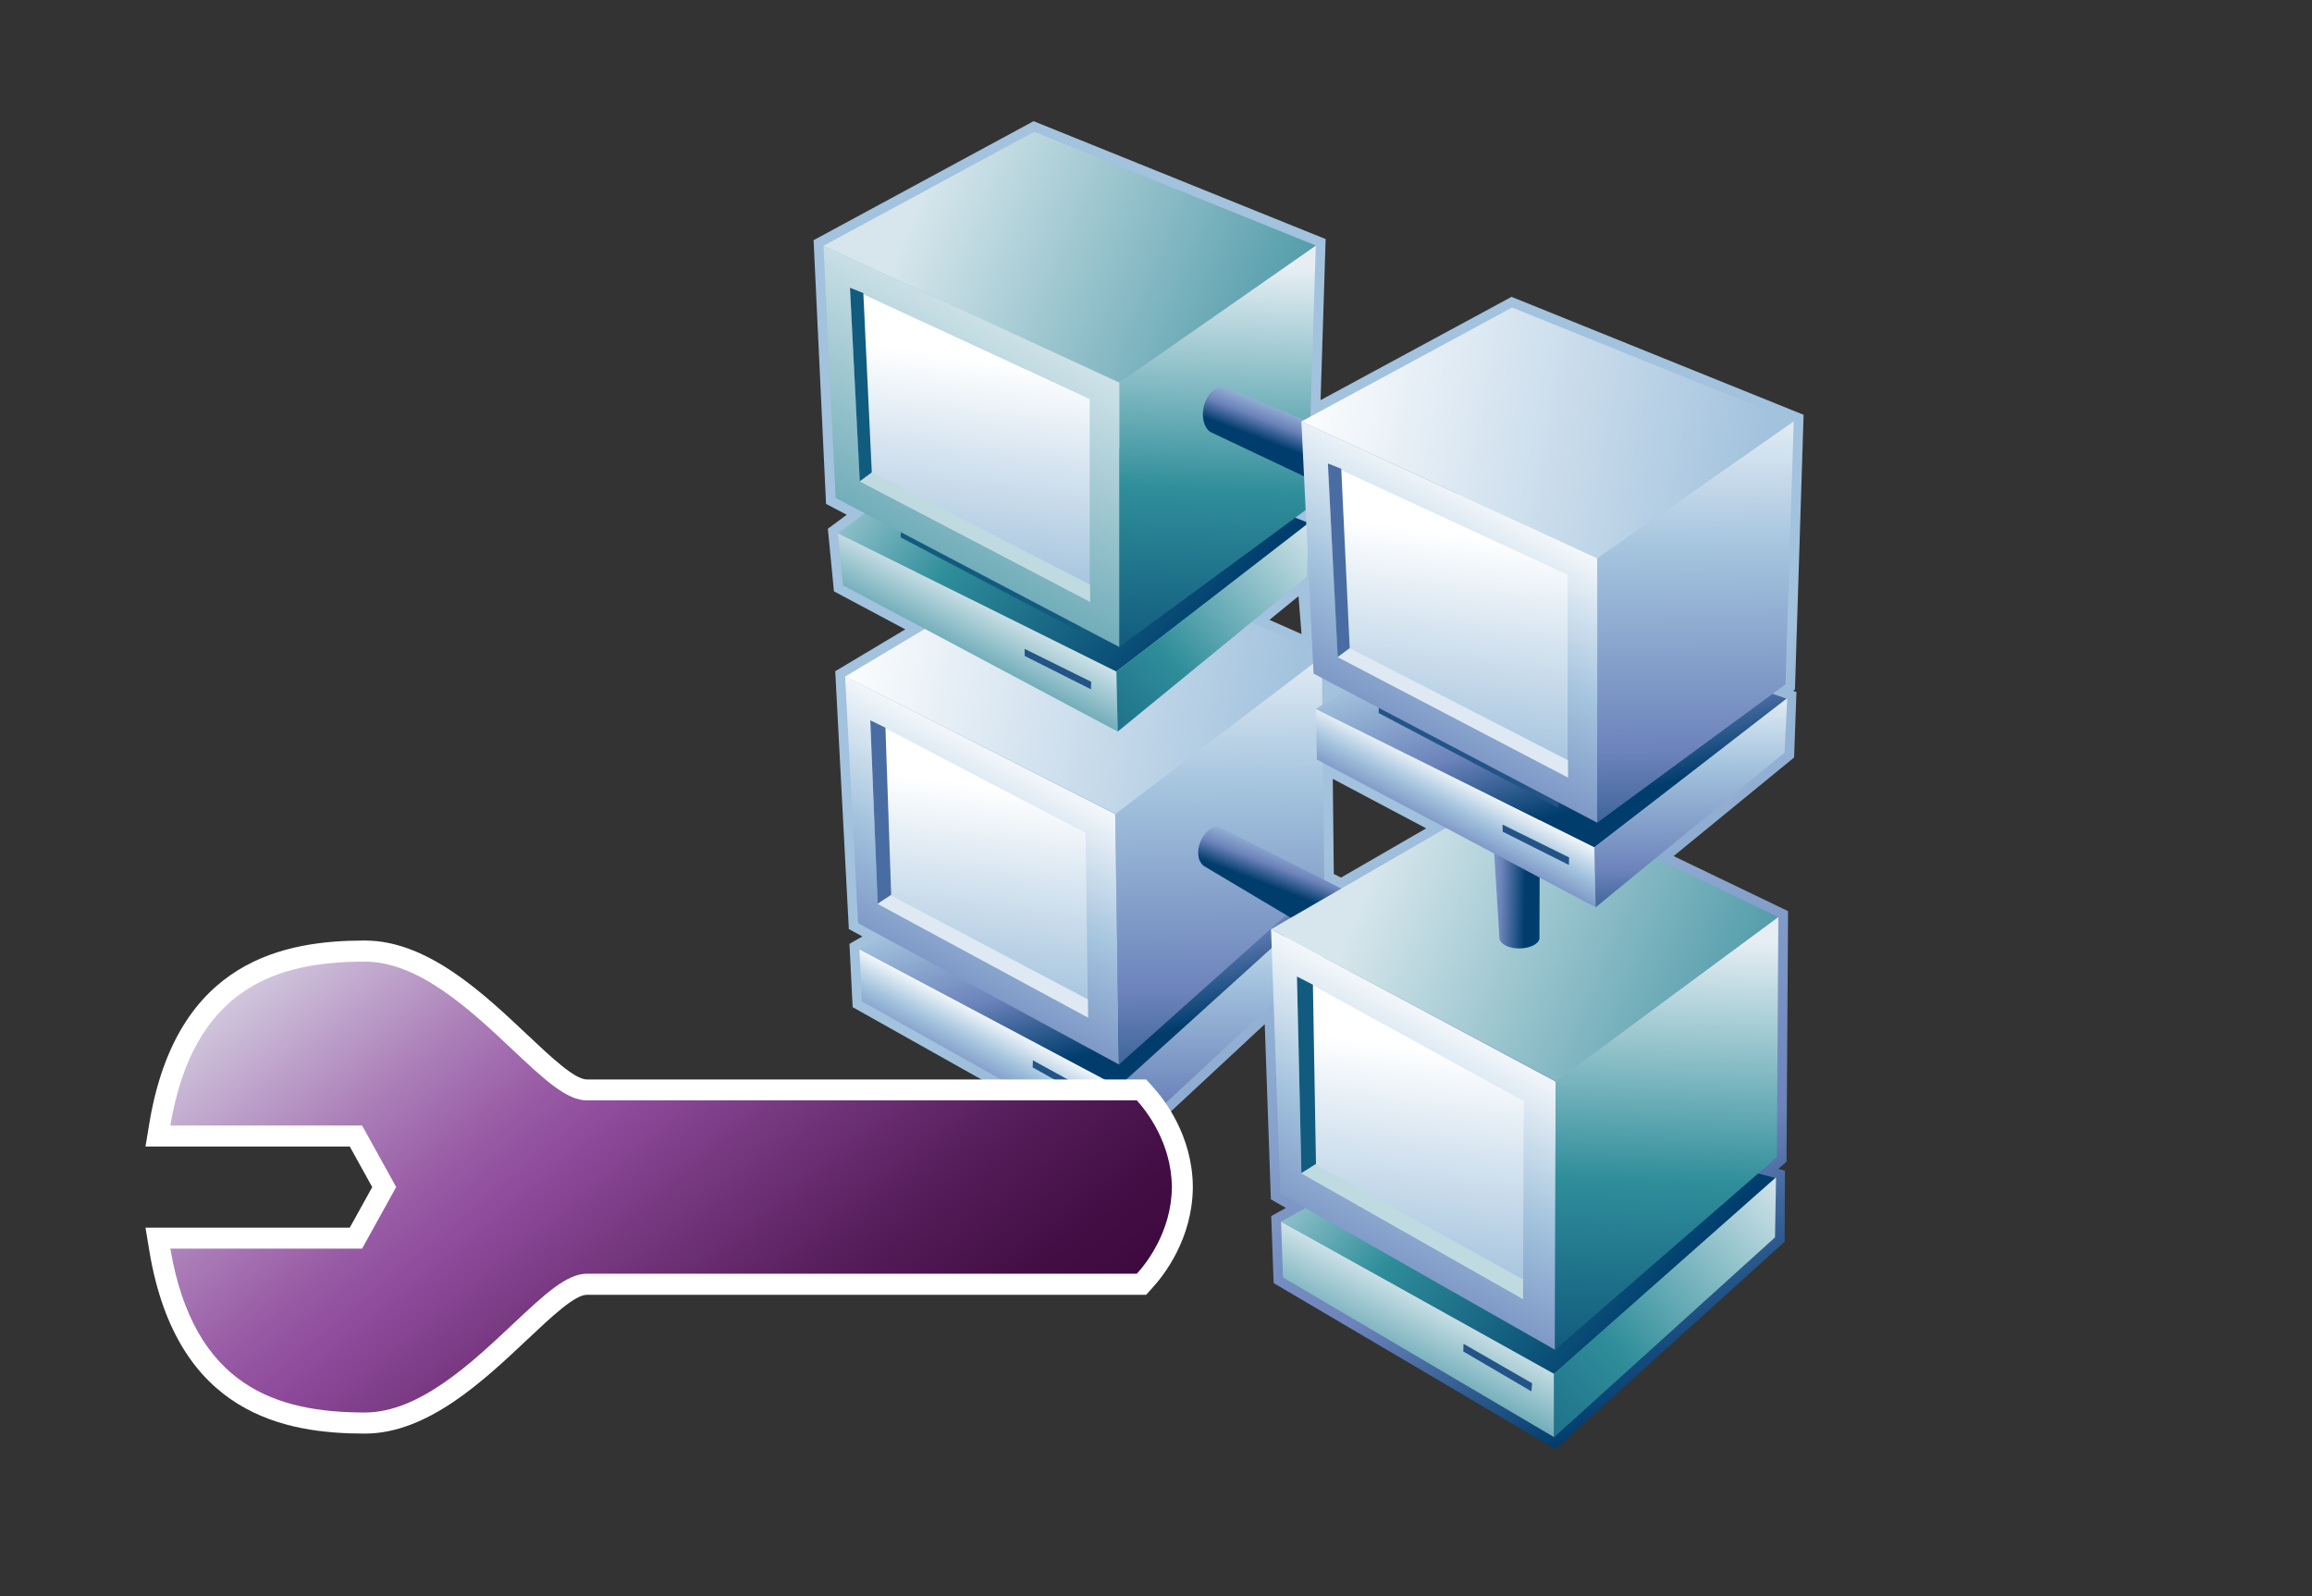 <?xml version="1.0" encoding="UTF-8"?>
<!DOCTYPE svg PUBLIC "-//W3C//DTD SVG 1.1 Tiny//EN" "http://www.w3.org/Graphics/SVG/1.1/DTD/svg11-tiny.dtd">
<svg width="84" height="58" viewBox="-2.241 0.396 84 58">
<rect x="-2.241" y="0.396" width="84" height="58" fill="#333333" stroke="none"/>
<linearGradient id="_34" gradientUnits="userSpaceOnUse" x1="46.92" y1="28.01" x2="58.6" y2="51.03">
<stop stop-color="#A2C2DD" offset="0.1"/>
<stop stop-color="#6C83BB" offset="0.71"/>
<stop stop-color="#003D6D" offset="0.99"/>
</linearGradient>
<path fill="url(#_34)" d="M62.974,25.444l0.314-9.976l-10.611-4.285c0,0-6.018,3.255-6.938,3.752 c0.031-0.99,0.184-5.852,0.184-5.852L35.312,4.799l-7.994,4.325l0.453,9.582c0,0,0.467,0.245,0.752,0.395 c-0.262,0.194-0.686,0.508-0.686,0.508l0.221,2.275c0,0,1.863,0.993,2.592,1.381c-0.709,0.424-2.545,1.521-2.545,1.521l0.494,9.37 c0,0,0.344,0.187,0.492,0.267c-0.127,0.073-0.469,0.27-0.469,0.27l0.115,2.3l9.75,5.476c0,0,4.314-4.012,5.223-4.857 c0.043,1.213,0.223,6.365,0.223,6.365s0.365,0.207,0.547,0.312c-0.164,0.091-0.535,0.296-0.535,0.296l0.088,2.434l10.236,6.033 l8.33-7.536l0.01-2.583c0,0-0.211-0.057-0.242-0.064c0.068-0.061,0.299-0.26,0.299-0.26l0.057-9.106c0,0-3.377-1.624-4.158-1.999 c0.703-0.576,4.377-3.583,4.377-3.583l0.086-2.381c0,0-0.061-0.021-0.121-0.042C62.939,25.47,62.974,25.444,62.974,25.444z M43.882,22.92c0.361-0.295,0.652-0.533,1.055-0.862c0.041,0.521,0.072,0.901,0.109,1.378C44.62,23.246,44.3,23.105,43.882,22.92z M46.481,32.285c-0.104-0.053-0.15-0.076-0.262-0.132c-0.004-0.327-0.029-2.632-0.037-3.456c0.697,0.37,2.65,1.405,3.393,1.799 C48.814,30.935,46.735,32.137,46.481,32.285z"/>
<linearGradient id="_35" gradientUnits="userSpaceOnUse" x1="42.08" y1="31.74" x2="42.2" y2="44.16">
<stop stop-color="#FFFFFF" offset="0"/>
<stop stop-color="#A2C2DD" offset="0.35"/>
<stop stop-color="#6C83BB" offset="0.7"/>
<stop stop-color="#003D6D" offset="1"/>
</linearGradient>
<polygon fill="url(#_35)" points="38.435,42.038 45.86,35.132 45.86,33.093 38.388,39.886 "/>
<linearGradient id="_36" gradientUnits="userSpaceOnUse" x1="34.24" y1="37.45" x2="32.54" y2="40.69">
<stop stop-color="#FFFFFF" offset="0"/>
<stop stop-color="#A2C2DD" offset="0.35"/>
<stop stop-color="#6C83BB" offset="0.7"/>
<stop stop-color="#003D6D" offset="1"/>
</linearGradient>
<polygon fill="url(#_36)" points="38.435,42.038 29.077,36.783 28.981,34.89 38.405,39.888 "/>
<linearGradient id="_37" gradientUnits="userSpaceOnUse" x1="36" y1="29.1" x2="38.67" y2="38.31">
<stop stop-color="#FFFFFF" offset="0"/>
<stop stop-color="#A2C2DD" offset="0.35"/>
<stop stop-color="#6C83BB" offset="0.7"/>
<stop stop-color="#003D6D" offset="1"/>
</linearGradient>
<polygon fill="url(#_37)" points="45.86,33.124 36.198,30.753 28.981,34.89 38.388,39.886 "/>
<polygon fill="#235487" points="35.278,39.183 35.286,38.925 37.653,40.224 37.632,40.499 "/>
<linearGradient id="_38" gradientUnits="userSpaceOnUse" x1="25.26" y1="22.77" x2="44.72" y2="26.39">
<stop stop-color="#FFFFFF" offset="0.15"/>
<stop stop-color="#A2C2DD" offset="1"/>
</linearGradient>
<polygon fill="url(#_38)" points="36.64,20.094 28.464,24.979 38.388,30.011 45.928,24.209 "/>
<linearGradient id="_39" gradientUnits="userSpaceOnUse" x1="35.62" y1="27.85" x2="28.71" y2="41.08">
<stop stop-color="#FFFFFF" offset="0"/>
<stop stop-color="#A2C2DD" offset="0.35"/>
<stop stop-color="#6C83BB" offset="0.7"/>
<stop stop-color="#003D6D" offset="1"/>
</linearGradient>
<polygon fill="url(#_39)" points="38.276,29.981 28.464,24.979 28.937,33.943 38.413,39.076 "/>
<linearGradient id="_40" gradientUnits="userSpaceOnUse" x1="41.98" y1="22" x2="42.19" y2="42.62">
<stop stop-color="#FFFFFF" offset="0"/>
<stop stop-color="#A2C2DD" offset="0.35"/>
<stop stop-color="#6C83BB" offset="0.7"/>
<stop stop-color="#003D6D" offset="1"/>
</linearGradient>
<polygon fill="url(#_40)" points="45.784,24.269 38.276,29.981 38.413,39.076 45.872,32.415 "/>
<linearGradient id="_41" gradientUnits="userSpaceOnUse" x1="33.77" y1="28.55" x2="32.74" y2="36.67">
<stop stop-color="#FFFFFF" offset="0.05"/>
<stop stop-color="#A2C2DD" offset="1"/>
</linearGradient>
<polygon fill="url(#_41)" points="37.2,30.663 29.378,26.57 29.647,33.238 37.29,37.372 "/>
<polygon fill="#496DA2" points="30.138,32.923 29.929,26.838 29.378,26.57 29.647,33.238 "/>
<polygon fill="#DEE9F3" points="29.647,33.238 30.116,32.927 37.282,36.708 37.29,37.372 "/>
<linearGradient id="_42" gradientUnits="userSpaceOnUse" x1="33.86" y1="22.28" x2="32.2" y2="25.45">
<stop stop-color="#D6E6EC" offset="0"/>
<stop stop-color="#298595" offset="1"/>
</linearGradient>
<polygon fill="url(#_42)" points="38.368,26.979 28.388,21.664 28.204,19.775 38.335,24.799 "/>
<linearGradient id="_43" gradientUnits="userSpaceOnUse" x1="28.76" y1="13.09" x2="42.36" y2="24.13">
<stop stop-color="#E6EEF4" offset="0"/>
<stop stop-color="#2F8E9A" offset="0.44"/>
<stop stop-color="#003D6D" offset="0.94"/>
</linearGradient>
<polygon fill="url(#_43)" points="45.333,19.409 34.466,15.127 28.204,19.772 38.321,24.799 "/>
<linearGradient id="_44" gradientUnits="userSpaceOnUse" x1="46.2" y1="19.06" x2="32.91" y2="31.15">
<stop stop-color="#E6EEF4" offset="0"/>
<stop stop-color="#2F8E9A" offset="0.44"/>
<stop stop-color="#003D6D" offset="0.94"/>
</linearGradient>
<polygon fill="url(#_44)" points="38.368,26.979 45.231,21.363 45.331,19.377 38.321,24.799 "/>
<polygon fill="#115B7E" points="37.017,23.365 30.485,19.923 30.491,18.463 37.062,21.799 "/>
<polygon fill="#235487" points="34.989,24.232 34.985,23.974 37.403,25.169 37.396,25.443 "/>
<linearGradient id="_45" gradientUnits="userSpaceOnUse" x1="42.08" y1="10.03" x2="41.4" y2="28.62">
<stop stop-color="#E6EEF4" offset="0"/>
<stop stop-color="#2F8E9A" offset="0.44"/>
<stop stop-color="#003D6D" offset="0.94"/>
</linearGradient>
<polygon fill="url(#_45)" points="38.425,14.301 38.425,23.906 45.265,18.879 45.565,9.317 "/>
<linearGradient id="_46" gradientUnits="userSpaceOnUse" x1="31.35" y1="7.31" x2="48.35" y2="14.49">
<stop stop-color="#D6E6EC" offset="0"/>
<stop stop-color="#298595" offset="1"/>
</linearGradient>
<polygon fill="url(#_46)" points="27.677,9.327 35.333,5.185 45.565,9.317 38.425,14.301 "/>
<linearGradient id="_47" gradientUnits="userSpaceOnUse" x1="35.48" y1="11.97" x2="28.12" y2="26.06">
<stop stop-color="#D6E6EC" offset="0"/>
<stop stop-color="#298595" offset="1"/>
</linearGradient>
<polygon fill="url(#_47)" points="27.677,9.327 28.12,18.489 38.425,23.906 38.425,14.301 "/>
<linearGradient id="_48" gradientUnits="userSpaceOnUse" x1="33.45" y1="12.97" x2="32.37" y2="21.5">
<stop stop-color="#FFFFFF" offset="0.05"/>
<stop stop-color="#A2C2DD" offset="1"/>
</linearGradient>
<polygon fill="url(#_48)" points="28.644,10.868 29.003,17.871 37.351,22.259 37.351,14.896 "/>
<polygon fill="#115B7E" points="29.433,17.566 29.126,11.046 28.64,10.852 28.997,17.891 "/>
<polygon fill="#BFDAE1" points="28.997,17.891 29.439,17.566 37.362,21.637 37.366,22.265 "/>
<linearGradient id="_49" gradientUnits="userSpaceOnUse" x1="45.02" y1="30.41" x2="44.15" y2="32.68">
<stop stop-color="#FFFFFF" offset="0"/>
<stop stop-color="#A2C2DD" offset="0.35"/>
<stop stop-color="#6C83BB" offset="0.7"/>
<stop stop-color="#003D6D" offset="1"/>
</linearGradient>
<path fill="url(#_49)" d="M47.401,33.142l-5.35-2.704c-0.561-0.05-1.041,0.989-0.57,1.415l4.951,2.95L47.401,33.142z"/>
<linearGradient id="_50" gradientUnits="userSpaceOnUse" x1="46.75" y1="15.06" x2="45.92" y2="17.24">
<stop stop-color="#FFFFFF" offset="0"/>
<stop stop-color="#A2C2DD" offset="0.35"/>
<stop stop-color="#6C83BB" offset="0.7"/>
<stop stop-color="#003D6D" offset="1"/>
</linearGradient>
<path fill="url(#_50)" d="M50.845,18.013l-8.594-3.554c-0.732-0.059-1.057,1.221-0.527,1.629l8.23,3.897L50.845,18.013z"/>
<linearGradient id="_51" gradientUnits="userSpaceOnUse" x1="49.9" y1="47.49" x2="47.87" y2="51.37">
<stop stop-color="#D6E6EC" offset="0"/>
<stop stop-color="#298595" offset="1"/>
</linearGradient>
<polygon fill="url(#_51)" points="54.224,52.618 44.374,46.814 44.302,44.786 54.233,50.312 "/>
<linearGradient id="_52" gradientUnits="userSpaceOnUse" x1="45.35" y1="37.55" x2="58.84" y2="48.5">
<stop stop-color="#E6EEF4" offset="0"/>
<stop stop-color="#2F8E9A" offset="0.44"/>
<stop stop-color="#003D6D" offset="0.94"/>
</linearGradient>
<polygon fill="url(#_52)" points="62.286,43.208 52.054,40.486 44.302,44.786 54.216,50.312 "/>
<linearGradient id="_53" gradientUnits="userSpaceOnUse" x1="63.54" y1="43.01" x2="47.58" y2="57.52">
<stop stop-color="#E6EEF4" offset="0"/>
<stop stop-color="#2F8E9A" offset="0.44"/>
<stop stop-color="#003D6D" offset="0.94"/>
</linearGradient>
<polygon fill="url(#_53)" points="54.224,52.618 62.249,45.359 62.286,43.175 54.216,50.312 "/>
<polygon fill="#235487" points="50.923,49.503 50.933,49.226 53.425,50.661 53.397,50.954 "/>
<linearGradient id="_54" gradientUnits="userSpaceOnUse" x1="47.75" y1="31.95" x2="65.09" y2="39.28">
<stop stop-color="#D6E6EC" offset="0"/>
<stop stop-color="#298595" offset="1"/>
</linearGradient>
<polygon fill="url(#_54)" points="52.72,29.081 43.939,34.16 54.399,39.734 62.37,33.72 "/>
<linearGradient id="_55" gradientUnits="userSpaceOnUse" x1="51.46" y1="37.28" x2="43.88" y2="51.78">
<stop stop-color="#FFFFFF" offset="0"/>
<stop stop-color="#A2C2DD" offset="0.35"/>
<stop stop-color="#6C83BB" offset="0.7"/>
<stop stop-color="#003D6D" offset="1"/>
</linearGradient>
<polygon fill="url(#_55)" points="54.278,39.699 43.939,34.16 44.274,43.769 54.257,49.443 "/>
<linearGradient id="_56" gradientUnits="userSpaceOnUse" x1="58.54" y1="34.49" x2="57.8" y2="54.54">
<stop stop-color="#E6EEF4" offset="0"/>
<stop stop-color="#2F8E9A" offset="0.44"/>
<stop stop-color="#003D6D" offset="0.94"/>
</linearGradient>
<polygon fill="url(#_56)" points="62.37,33.72 54.278,39.699 54.257,49.443 62.315,42.447 "/>
<linearGradient id="_57" gradientUnits="userSpaceOnUse" x1="49.46" y1="38.01" x2="48.34" y2="46.86">
<stop stop-color="#FFFFFF" offset="0.05"/>
<stop stop-color="#A2C2DD" offset="1"/>
</linearGradient>
<polygon fill="url(#_57)" points="53.122,40.408 44.88,35.88 45.042,43.029 53.093,47.601 "/>
<polygon fill="#115B7E" points="45.571,42.699 45.46,36.177 44.88,35.88 45.042,43.029 "/>
<polygon fill="#BFDAE1" points="45.042,43.029 45.548,42.704 53.097,46.888 53.093,47.601 "/>
<linearGradient id="_58" gradientUnits="userSpaceOnUse" x1="50.31" y1="31.62" x2="53.19" y2="31.68">
<stop stop-color="#FFFFFF" offset="0"/>
<stop stop-color="#A2C2DD" offset="0.35"/>
<stop stop-color="#6C83BB" offset="0.7"/>
<stop stop-color="#003D6D" offset="1"/>
</linearGradient>
<path fill="url(#_58)" d="M51.864,28.474l0.377,6.064c0.223,0.469,1.328,0.393,1.449-0.021l0.02-5.921L51.864,28.474z"/>
<path fill="#FFFFFF" d="M11.017,34.572c-2.879,0-6.824,0.684-7.824,6.592l-0.148,0.893c0,0,6.635,0,7.422,0 c0.236,0.426,0.592,1.066,0.816,1.475c-0.227,0.408-0.58,1.047-0.816,1.473c-0.787,0-7.422,0-7.422,0l0.148,0.893 c1,5.908,4.945,6.59,7.824,6.59c2.271,0,4.293-1.902,5.92-3.436c0.879-0.828,1.707-1.607,2.146-1.607h20.318l0.225-0.25 c0.439-0.479,1.449-1.791,1.471-3.631v-0.063c-0.02-1.844-1.031-3.152-1.471-3.633l-0.225-0.248H19.083 c-0.439,0-1.268-0.779-2.145-1.605C15.31,36.478,13.288,34.572,11.017,34.572z"/>
<linearGradient id="_59" gradientUnits="userSpaceOnUse" x1="9.63" y1="29.77" x2="31.54" y2="56.12">
<stop stop-color="#E6EDF3" offset="0"/>
<stop stop-color="#CABAD7" offset="0.12"/>
<stop stop-color="#AB7EB8" offset="0.27"/>
<stop stop-color="#9759A4" offset="0.38"/>
<stop stop-color="#8F4B9C" offset="0.44"/>
<stop stop-color="#73357C" offset="0.57"/>
<stop stop-color="#551D5A" offset="0.72"/>
<stop stop-color="#430E45" offset="0.85"/>
<stop stop-color="#3C093D" offset="0.94"/>
</linearGradient>
<path fill="url(#_59)" d="M40.337,43.529c0-0.008,0.004-0.016,0.004-0.021h-0.006c-0.02-1.602-0.936-2.758-1.271-3.127 c-0.43,0-19.979,0-19.979,0c-0.744,0-1.553-0.762-2.674-1.814c-1.523-1.438-3.426-3.229-5.395-3.229 c-3.195,0-6.221,0.938-7.068,5.955c1.201,0,6.967,0,6.967,0l1.238,2.236l-1.238,2.238c0,0-5.766,0-6.967,0 c0.85,5.018,3.873,5.955,7.068,5.955c1.969,0,3.869-1.791,5.395-3.229c1.121-1.053,1.93-1.814,2.674-1.814c0,0,19.549,0,19.979,0 c0.336-0.369,1.254-1.525,1.271-3.127h0.006C40.341,43.544,40.337,43.538,40.337,43.529z"/>
<linearGradient id="_60" gradientUnits="userSpaceOnUse" x1="51.22" y1="28.67" x2="49.57" y2="31.84">
<stop stop-color="#FFFFFF" offset="0"/>
<stop stop-color="#A2C2DD" offset="0.35"/>
<stop stop-color="#6C83BB" offset="0.7"/>
<stop stop-color="#003D6D" offset="1"/>
</linearGradient>
<polygon fill="url(#_60)" points="55.732,33.364 45.604,27.994 45.568,26.16 55.699,31.183 "/>
<linearGradient id="_61" gradientUnits="userSpaceOnUse" x1="52.44" y1="20.11" x2="55.23" y2="29.75">
<stop stop-color="#FFFFFF" offset="0"/>
<stop stop-color="#A2C2DD" offset="0.35"/>
<stop stop-color="#6C83BB" offset="0.7"/>
<stop stop-color="#003D6D" offset="1"/>
</linearGradient>
<polygon fill="url(#_61)" points="62.697,25.793 51.93,22.048 45.568,26.157 55.686,31.183 "/>
<linearGradient id="_62" gradientUnits="userSpaceOnUse" x1="59.15" y1="24.61" x2="59.26" y2="35.16">
<stop stop-color="#FFFFFF" offset="0"/>
<stop stop-color="#A2C2DD" offset="0.35"/>
<stop stop-color="#6C83BB" offset="0.7"/>
<stop stop-color="#003D6D" offset="1"/>
</linearGradient>
<polygon fill="url(#_62)" points="55.732,33.364 62.596,27.747 62.695,25.761 55.686,31.183 "/>
<polygon fill="#235487" points="54.381,29.749 47.85,26.307 47.855,24.847 54.426,28.183 "/>
<polygon fill="#235487" points="52.354,30.617 52.35,30.359 54.768,31.553 54.76,31.827 "/>
<linearGradient id="_63" gradientUnits="userSpaceOnUse" x1="59.26" y1="13.46" x2="59.47" y2="33.78">
<stop stop-color="#FFFFFF" offset="0"/>
<stop stop-color="#A2C2DD" offset="0.35"/>
<stop stop-color="#6C83BB" offset="0.7"/>
<stop stop-color="#003D6D" offset="1"/>
</linearGradient>
<polygon fill="url(#_63)" points="55.789,20.685 55.789,30.29 62.629,25.263 62.93,15.702 "/>
<linearGradient id="_64" gradientUnits="userSpaceOnUse" x1="41.67" y1="13.79" x2="61.76" y2="17.53">
<stop stop-color="#FFFFFF" offset="0.15"/>
<stop stop-color="#A2C2DD" offset="1"/>
</linearGradient>
<polygon fill="url(#_64)" points="45.041,15.711 52.697,11.57 62.93,15.702 55.789,20.685 "/>
<linearGradient id="_65" gradientUnits="userSpaceOnUse" x1="52.84" y1="18.36" x2="45.48" y2="32.44">
<stop stop-color="#FFFFFF" offset="0"/>
<stop stop-color="#A2C2DD" offset="0.35"/>
<stop stop-color="#6C83BB" offset="0.7"/>
<stop stop-color="#003D6D" offset="1"/>
</linearGradient>
<polygon fill="url(#_65)" points="45.041,15.711 45.484,24.873 55.789,30.29 55.789,20.685 "/>
<linearGradient id="_66" gradientUnits="userSpaceOnUse" x1="50.82" y1="19.35" x2="49.74" y2="27.88">
<stop stop-color="#FFFFFF" offset="0.05"/>
<stop stop-color="#A2C2DD" offset="1"/>
</linearGradient>
<polygon fill="url(#_66)" points="46.008,17.252 46.367,24.255 54.715,28.643 54.715,21.281 "/>
<polygon fill="#496DA2" points="46.797,23.951 46.49,17.43 46.004,17.237 46.361,24.276 "/>
<polygon fill="#DEE9F3" points="46.361,24.276 46.803,23.951 54.727,28.021 54.73,28.65 "/>
</svg>
